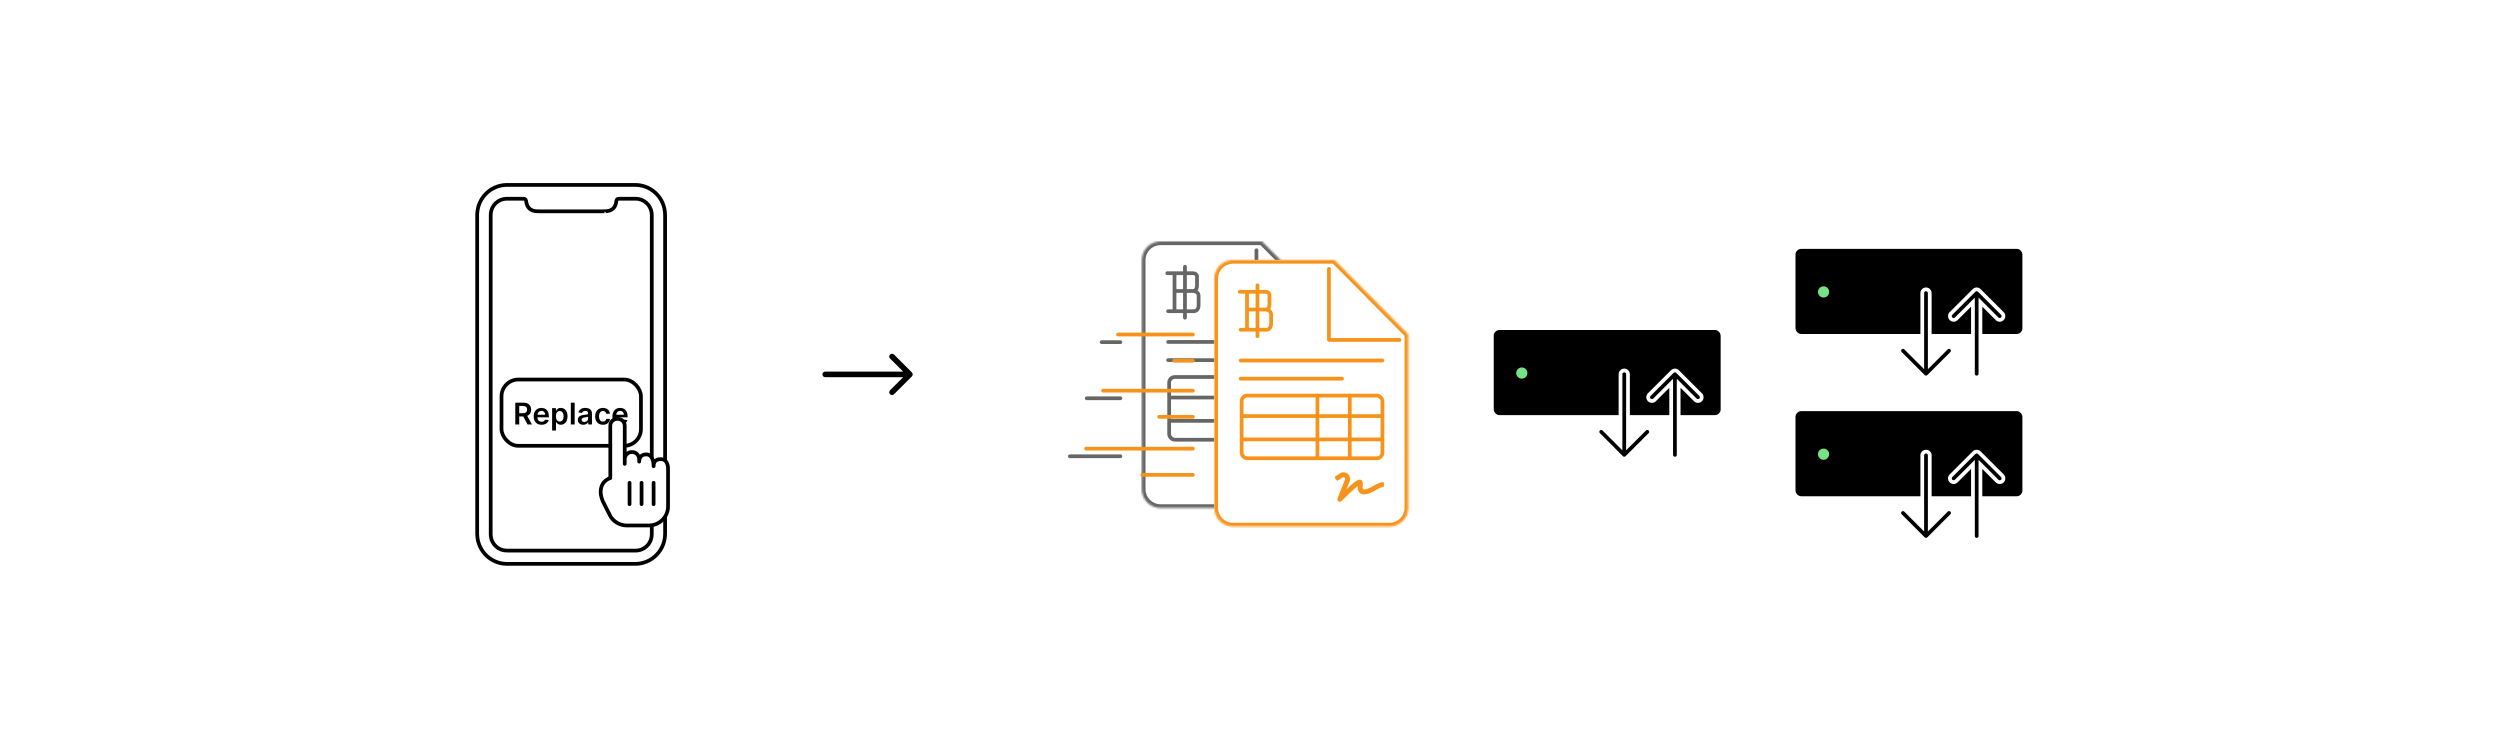 <svg width="1336" height="400" viewBox="0 0 1336 400" fill="none" xmlns="http://www.w3.org/2000/svg">
<rect width="1336" height="400" fill="white"/>
<path d="M339.506 301.339C341.635 301.32 343.737 300.909 345.701 300.069C347.672 299.226 349.468 297.98 350.955 296.423C352.441 294.866 353.611 293.007 354.375 290.986C355.07 289.148 355.417 287.194 355.425 285.228C355.427 284.881 355.425 284.535 355.425 284.188C355.425 283.282 355.425 282.375 355.425 281.469C355.425 280.056 355.425 278.642 355.425 277.229C355.425 275.36 355.425 273.492 355.425 271.624C355.425 269.353 355.425 267.083 355.425 264.813C355.425 262.2 355.425 259.587 355.425 256.974C355.425 254.065 355.425 251.156 355.425 248.247C355.425 245.085 355.425 241.924 355.425 238.762C355.425 235.408 355.425 232.053 355.425 228.698C355.425 225.203 355.425 221.708 355.425 218.213C355.425 214.64 355.425 211.066 355.425 207.493C355.425 203.884 355.425 200.275 355.425 196.666C355.425 193.063 355.425 189.461 355.425 185.859C355.425 182.326 355.425 178.792 355.425 175.259C355.425 171.847 355.425 168.435 355.425 165.023C355.425 161.793 355.425 158.563 355.425 155.333C355.425 152.328 355.425 149.323 355.425 146.318C355.425 143.582 355.425 140.847 355.425 138.112C355.425 135.708 355.425 133.303 355.425 130.899C355.425 128.877 355.425 126.856 355.425 124.834C355.425 123.252 355.425 121.67 355.425 120.088C355.425 118.991 355.425 117.894 355.425 116.797C355.425 116.237 355.425 115.676 355.425 115.116C355.425 113.861 355.309 112.614 355.036 111.388C354.569 109.294 353.685 107.299 352.45 105.554C351.214 103.809 349.632 102.319 347.822 101.198C346.012 100.076 343.983 99.328 341.883 99.006C340.811 98.842 339.738 98.825 338.658 98.825C337.182 98.825 335.707 98.825 334.232 98.825C331.77 98.825 329.308 98.825 326.847 98.825C323.711 98.825 320.575 98.825 317.439 98.825C313.96 98.825 310.481 98.825 307.002 98.825C303.453 98.825 299.904 98.825 296.355 98.825C293.066 98.825 289.776 98.825 286.488 98.825C283.77 98.825 281.053 98.825 278.336 98.825C276.503 98.825 274.67 98.825 272.836 98.825C272.11 98.825 271.383 98.815 270.657 98.828C268.54 98.864 266.439 99.33 264.501 100.193C262.549 101.062 260.777 102.333 259.316 103.905C257.85 105.484 256.705 107.363 255.97 109.397C255.328 111.175 255.008 113.053 255.001 114.944C254.999 115.312 255.001 115.681 255.001 116.049C255.001 116.975 255.001 117.902 255.001 118.828C255.001 120.26 255.001 121.691 255.001 123.123C255.001 125.007 255.001 126.891 255.001 128.776C255.001 131.06 255.001 133.345 255.001 135.629C255.001 138.247 255.001 140.864 255.001 143.482C255.001 146.408 255.001 149.335 255.001 152.261C255.001 155.431 255.001 158.601 255.001 161.771C255.001 165.132 255.001 168.493 255.001 171.854C255.001 175.353 255.001 178.852 255.001 182.352C255.001 185.918 255.001 189.484 255.001 193.05C255.001 196.669 255.001 200.288 255.001 203.907C255.001 207.508 255.001 211.109 255.001 214.709C255.001 218.239 255.001 221.769 255.001 225.298C255.001 228.705 255.001 232.111 255.001 235.518C255.001 238.74 255.001 241.962 255.001 245.185C255.001 248.18 255.001 251.176 255.001 254.171C255.001 256.895 255.001 259.619 255.001 262.342C255.001 264.733 255.001 267.125 255.001 269.515C255.001 271.521 255.001 273.527 255.001 275.533C255.001 277.098 255.001 278.663 255.001 280.228C255.001 281.305 255.001 282.383 255.001 283.46C255.001 284 255.001 284.539 255.001 285.078C255.001 286.401 255.136 287.716 255.443 289.003C255.943 291.1 256.86 293.092 258.132 294.825C259.392 296.543 260.989 297.999 262.808 299.091C264.63 300.185 266.672 300.902 268.771 301.191C269.803 301.333 270.833 301.339 271.87 301.339C273.389 301.339 274.907 301.339 276.425 301.339C278.918 301.339 281.41 301.339 283.903 301.339C287.058 301.339 290.213 301.339 293.368 301.339C296.855 301.339 300.342 301.339 303.828 301.339C307.373 301.339 310.918 301.339 314.463 301.339C317.736 301.339 321.009 301.339 324.283 301.339C326.972 301.339 329.662 301.339 332.351 301.339C334.145 301.339 335.939 301.339 337.733 301.339C337.821 301.339 339.506 301.339 339.506 301.339Z" stroke="black" stroke-width="2" stroke-miterlimit="10" stroke-linecap="round" stroke-linejoin="round"/>
<path d="M323.061 112.922C321.173 112.922 319.286 112.922 317.398 112.922C314.264 112.922 311.13 112.922 307.995 112.922C306.82 112.922 305.645 112.922 304.47 112.922C301.742 112.922 299.015 112.922 296.287 112.922C293.592 112.922 290.897 112.922 288.202 112.922C286.656 112.922 285.081 112.864 283.711 112.044C282.891 111.554 282.25 110.824 281.836 109.96C281.61 109.489 281.45 108.987 281.338 108.477C281.256 108.098 281.232 107.707 281.144 107.331C281.033 106.86 280.779 106.421 280.301 106.264C280.117 106.204 279.927 106.197 279.736 106.197C279.302 106.196 278.867 106.197 278.433 106.197C275.898 106.197 273.362 106.186 270.827 106.197C268.693 106.206 266.611 107.01 265.032 108.463C263.448 109.922 262.447 111.968 262.262 114.125C262.223 114.577 262.23 115.031 262.23 115.485C262.23 116.182 262.23 116.88 262.23 117.577C262.23 118.729 262.23 119.881 262.23 121.033C262.23 122.598 262.23 124.162 262.23 125.727C262.23 127.667 262.23 129.608 262.23 131.548C262.23 133.819 262.23 136.089 262.23 138.359C262.23 140.908 262.23 143.458 262.23 146.007C262.23 148.799 262.23 151.592 262.23 154.384C262.23 157.377 262.23 160.371 262.23 163.364C262.23 166.515 262.23 169.667 262.23 172.818C262.23 176.086 262.23 179.354 262.23 182.622C262.23 185.973 262.23 189.324 262.23 192.676C262.23 196.059 262.23 199.442 262.23 202.825C262.23 206.188 262.23 209.55 262.23 212.913C262.23 216.222 262.23 219.531 262.23 222.841C262.23 226.055 262.23 229.269 262.23 232.483C262.23 235.559 262.23 238.635 262.23 241.711C262.23 244.608 262.23 247.504 262.23 250.4C262.23 253.074 262.23 255.749 262.23 258.422C262.23 260.838 262.23 263.255 262.23 265.671C262.23 267.778 262.23 269.885 262.23 271.993C262.23 273.744 262.23 275.496 262.23 277.247C262.23 278.607 262.23 279.967 262.23 281.327C262.23 282.253 262.23 283.179 262.23 284.105C262.23 284.555 262.23 285.005 262.23 285.455C262.232 286.849 262.525 288.217 263.147 289.466C264.115 291.407 265.805 292.938 267.823 293.696C268.965 294.125 270.14 294.243 271.346 294.243C272.535 294.243 273.724 294.243 274.913 294.243C277.016 294.243 279.119 294.243 281.222 294.243C283.986 294.243 286.751 294.243 289.515 294.243C292.689 294.243 295.863 294.243 299.037 294.243C302.369 294.243 305.701 294.243 309.032 294.243C312.269 294.243 315.506 294.243 318.743 294.243C321.64 294.243 324.538 294.243 327.435 294.243C329.729 294.243 332.024 294.243 334.318 294.243C335.752 294.243 337.186 294.243 338.62 294.243C339.481 294.243 340.338 294.264 341.191 294.114C343.303 293.742 345.236 292.559 346.539 290.84C347.687 289.326 348.302 287.458 348.309 285.554C348.31 285.229 348.309 284.904 348.309 284.58C348.309 283.765 348.309 282.95 348.309 282.135C348.309 280.874 348.309 279.613 348.309 278.351C348.309 276.691 348.309 275.03 348.309 273.37C348.309 271.35 348.309 269.33 348.309 267.31C348.309 264.973 348.309 262.636 348.309 260.299C348.309 257.686 348.309 255.074 348.309 252.462C348.309 249.617 348.309 246.772 348.309 243.927C348.309 240.891 348.309 237.856 348.309 234.82C348.309 231.627 348.309 228.434 348.309 225.241C348.309 221.942 348.309 218.642 348.309 215.343C348.309 211.989 348.309 208.636 348.309 205.282C348.309 201.908 348.309 198.533 348.309 195.158C348.309 191.805 348.309 188.451 348.309 185.098C348.309 181.807 348.309 178.518 348.309 175.227C348.309 172.043 348.309 168.859 348.309 165.674C348.309 162.629 348.309 159.584 348.309 156.539C348.309 153.686 348.309 150.832 348.309 147.979C348.309 145.367 348.309 142.754 348.309 140.142C348.309 137.805 348.309 135.468 348.309 133.131C348.309 131.111 348.309 129.091 348.309 127.071C348.309 125.41 348.309 123.75 348.309 122.09C348.309 120.831 348.309 119.573 348.309 118.314C348.309 117.5 348.309 116.686 348.309 115.871C348.309 115.543 348.31 115.215 348.309 114.887C348.301 112.983 347.687 111.115 346.539 109.601C345.236 107.881 343.303 106.699 341.191 106.327C340.399 106.187 339.606 106.198 338.806 106.198C337.3 106.198 335.793 106.198 334.286 106.198C333.123 106.198 331.96 106.195 330.796 106.198C330.373 106.199 329.976 106.292 329.701 106.642C329.295 107.161 329.329 107.901 329.192 108.516C328.975 109.487 328.571 110.428 327.9 111.169C327.3 111.831 326.521 112.288 325.678 112.559C325.254 112.695 324.817 112.786 324.376 112.843C324.262 112.856 323.061 112.954 323.061 112.922Z" stroke="black" stroke-width="2" stroke-miterlimit="10" stroke-linecap="round" stroke-linejoin="round"/>
<rect x="268" y="202.821" width="74.522" height="35.431" rx="9" fill="white" stroke="black" stroke-width="2"/>
<path d="M275.373 226.821H277.481V222.56H279.628L281.912 226.821H284.265L281.748 222.208C283.117 221.657 283.839 220.486 283.839 218.907C283.839 216.685 282.407 215.185 279.736 215.185H275.373V226.821ZM277.481 220.81V216.946H279.412C280.986 216.946 281.691 217.668 281.691 218.907C281.691 220.145 280.986 220.81 279.424 220.81H277.481ZM289.427 226.992C291.461 226.992 292.858 225.997 293.222 224.48L291.302 224.264C291.023 225.003 290.341 225.389 289.455 225.389C288.125 225.389 287.245 224.514 287.228 223.02H293.307V222.389C293.307 219.327 291.466 217.98 289.319 217.98C286.819 217.98 285.188 219.816 285.188 222.509C285.188 225.247 286.796 226.992 289.427 226.992ZM287.233 221.634C287.296 220.52 288.12 219.583 289.347 219.583C290.529 219.583 291.324 220.446 291.336 221.634H287.233ZM295.047 230.094H297.104V225.446H297.189C297.513 226.083 298.189 226.975 299.689 226.975C301.746 226.975 303.286 225.344 303.286 222.469C303.286 219.56 301.701 217.98 299.684 217.98C298.144 217.98 297.502 218.907 297.189 219.537H297.07V218.094H295.047V230.094ZM297.064 222.458C297.064 220.764 297.792 219.668 299.116 219.668C300.485 219.668 301.189 220.833 301.189 222.458C301.189 224.094 300.473 225.287 299.116 225.287C297.803 225.287 297.064 224.151 297.064 222.458ZM307.104 215.185H305.047V226.821H307.104V215.185ZM311.731 226.997C313.1 226.997 313.918 226.355 314.293 225.622H314.361V226.821H316.339V220.98C316.339 218.674 314.458 217.98 312.793 217.98C310.958 217.98 309.549 218.799 309.094 220.389L311.015 220.662C311.219 220.066 311.799 219.554 312.804 219.554C313.759 219.554 314.282 220.043 314.282 220.901V220.935C314.282 221.526 313.662 221.554 312.123 221.719C310.429 221.901 308.81 222.407 308.81 224.372C308.81 226.088 310.066 226.997 311.731 226.997ZM312.265 225.486C311.407 225.486 310.793 225.094 310.793 224.338C310.793 223.549 311.481 223.219 312.401 223.088C312.941 223.014 314.02 222.878 314.287 222.662V223.691C314.287 224.662 313.503 225.486 312.265 225.486ZM322.214 226.992C324.407 226.992 325.804 225.691 325.952 223.838H323.986C323.81 224.776 323.134 225.316 322.231 225.316C320.947 225.316 320.117 224.242 320.117 222.458C320.117 220.696 320.964 219.639 322.231 219.639C323.219 219.639 323.827 220.276 323.986 221.117H325.952C325.81 219.225 324.333 217.98 322.202 217.98C319.645 217.98 318.032 219.827 318.032 222.492C318.032 225.134 319.606 226.992 322.214 226.992ZM331.505 226.992C333.539 226.992 334.937 225.997 335.3 224.48L333.38 224.264C333.101 225.003 332.42 225.389 331.533 225.389C330.204 225.389 329.323 224.514 329.306 223.02H335.385V222.389C335.385 219.327 333.545 217.98 331.397 217.98C328.897 217.98 327.266 219.816 327.266 222.509C327.266 225.247 328.874 226.992 331.505 226.992ZM329.312 221.634C329.374 220.52 330.198 219.583 331.425 219.583C332.607 219.583 333.402 220.446 333.414 221.634H329.312Z" fill="black"/>
<path d="M325.886 275.248L322.286 268.155C321.9 267.268 321 265.115 321 262.961C321 256.755 326.143 255.488 326.143 255.488V227.495C326.143 225.088 328.2 223.821 330 223.821C331.8 223.821 333.857 225.088 333.857 227.621V247.888V245.355C333.857 243.581 335.271 241.555 337.714 241.555C340.157 241.555 341.571 243.581 341.571 245.355C341.571 245.355 341.571 247.255 341.571 246.621C341.571 244.848 342.471 242.821 345.429 242.821C348 242.821 349.286 245.608 349.286 249.155C349.286 247.381 349.929 245.355 353.143 245.355C356.357 245.355 357 248.648 357 250.421V270.688C357 276.261 352.371 280.821 346.714 280.821H335.014C331.157 280.821 327.557 278.668 325.886 275.248ZM336.429 269.421V258.021V269.421ZM342.857 269.421V258.021V269.421ZM349.286 269.421V258.021Z" fill="white"/>
<path d="M349.286 269.421V258.021M325.886 275.248L322.286 268.155C321.9 267.268 321 265.115 321 262.961C321 256.755 326.143 255.488 326.143 255.488V227.495C326.143 225.088 328.2 223.821 330 223.821C331.8 223.821 333.857 225.088 333.857 227.621V247.888V245.355C333.857 243.581 335.271 241.555 337.714 241.555C340.157 241.555 341.571 243.581 341.571 245.355C341.571 245.355 341.571 247.255 341.571 246.621C341.571 244.848 342.471 242.821 345.429 242.821C348 242.821 349.286 245.608 349.286 249.155C349.286 247.381 349.929 245.355 353.143 245.355C356.357 245.355 357 248.648 357 250.421V270.688C357 276.261 352.371 280.821 346.714 280.821H335.014C331.157 280.821 327.557 278.668 325.886 275.248ZM336.429 269.421V258.021V269.421ZM342.857 269.421V258.021V269.421Z" stroke="black" stroke-width="2" stroke-miterlimit="10" stroke-linecap="round" stroke-linejoin="round"/>
<path d="M441 198.58C440.172 198.58 439.5 199.252 439.5 200.08C439.5 200.909 440.172 201.58 441 201.58V198.58ZM487.315 201.141C487.901 200.555 487.901 199.605 487.315 199.019L477.77 189.473C477.184 188.888 476.234 188.888 475.648 189.473C475.062 190.059 475.062 191.009 475.648 191.595L484.134 200.08L475.648 208.565C475.062 209.151 475.062 210.101 475.648 210.687C476.234 211.272 477.184 211.272 477.77 210.687L487.315 201.141ZM441 201.58H486.255V198.58H441V201.58Z" fill="black"/>
<g opacity="0.6" filter="url(#filter0_f)">
<mask id="path-7-inside-1" fill="white">
<path fill-rule="evenodd" clip-rule="evenodd" d="M674.419 128.994H620.166C614.643 128.994 610.166 133.471 610.166 138.994V261.473C610.166 266.996 614.643 271.473 620.166 271.473H703.851C709.374 271.473 713.851 266.996 713.851 261.473V168.73L674.419 128.994Z"/>
</mask>
<path fill-rule="evenodd" clip-rule="evenodd" d="M674.419 128.994H620.166C614.643 128.994 610.166 133.471 610.166 138.994V261.473C610.166 266.996 614.643 271.473 620.166 271.473H703.851C709.374 271.473 713.851 266.996 713.851 261.473V168.73L674.419 128.994Z" fill="white"/>
<path d="M674.419 128.994L675.839 127.585L675.252 126.994H674.419V128.994ZM713.851 168.73H715.851V167.906L715.27 167.321L713.851 168.73ZM620.166 130.994H674.419V126.994H620.166V130.994ZM612.166 138.994C612.166 134.576 615.748 130.994 620.166 130.994V126.994C613.539 126.994 608.166 132.367 608.166 138.994H612.166ZM612.166 261.473V138.994H608.166V261.473H612.166ZM620.166 269.473C615.748 269.473 612.166 265.892 612.166 261.473H608.166C608.166 268.101 613.539 273.473 620.166 273.473V269.473ZM703.851 269.473H620.166V273.473H703.851V269.473ZM711.851 261.473C711.851 265.892 708.269 269.473 703.851 269.473V273.473C710.478 273.473 715.851 268.101 715.851 261.473H711.851ZM711.851 168.73V261.473H715.851V168.73H711.851ZM715.27 167.321L675.839 127.585L673 130.403L712.431 170.139L715.27 167.321Z" fill="black" mask="url(#path-7-inside-1)"/>
<path d="M671.434 133.743V171.738H709.138" stroke="black" stroke-width="2" stroke-linecap="round" stroke-linejoin="round"/>
<path d="M637.534 146.005C638.822 146.005 639.681 146.696 639.681 147.733V152.483C639.681 152.915 639.681 155.507 637.534 155.507C638.393 155.507 640.539 156.025 640.539 158.098V163.281C640.539 164.289 640.024 166.304 637.964 166.304H633.242H627.662V155.507V146.005H633.242H637.534Z" fill="white"/>
<path d="M633.242 142.55V169.759M623.798 146.005H627.662M637.534 155.507C639.681 155.507 639.681 152.915 639.681 152.483C639.681 151.332 639.681 148.769 639.681 147.733C639.681 146.696 638.822 146.005 637.534 146.005H627.662M637.534 155.507C635.474 155.507 630.094 155.507 627.662 155.507M637.534 155.507C638.393 155.507 640.539 156.025 640.539 158.098C640.539 160.171 640.539 162.417 640.539 163.281C640.539 164.289 640.024 166.304 637.964 166.304C636.437 166.304 631.401 166.304 627.662 166.304M624.228 166.304C625.154 166.304 626.355 166.304 627.662 166.304M627.662 146.005V166.304" stroke="black" stroke-width="2" stroke-linecap="round" stroke-linejoin="round"/>
<line x1="700.022" y1="182.731" x2="624.258" y2="182.731" stroke="black" stroke-width="2" stroke-linecap="round" stroke-linejoin="round"/>
<line x1="678.421" y1="192.451" x2="624.258" y2="192.451" stroke="black" stroke-width="2" stroke-linecap="round" stroke-linejoin="round"/>
<rect width="77.224" height="35.132" transform="translate(623.798 200.477)" fill="white"/>
<rect x="624.798" y="201.477" width="75.224" height="33.51" rx="3" stroke="black" stroke-width="2" stroke-linecap="round" stroke-linejoin="round"/>
<line x1="699.482" y1="212.432" x2="625.339" y2="212.432" stroke="black" stroke-width="2" stroke-linecap="round" stroke-linejoin="round"/>
<line x1="699.482" y1="224.898" x2="625.339" y2="224.898" stroke="black" stroke-width="2" stroke-linecap="round" stroke-linejoin="round"/>
<line x1="665.3" y1="201.477" x2="665.3" y2="234.609" stroke="black" stroke-width="2" stroke-linecap="round" stroke-linejoin="round"/>
<line x1="682.581" y1="201.477" x2="682.581" y2="234.609" stroke="black" stroke-width="2" stroke-linecap="round" stroke-linejoin="round"/>
<path d="M700.181 247.706C698.048 247.87 695.013 249.962 693.496 250.659C692.306 251.192 691.24 251.644 690.378 251.644C689.435 251.644 689.312 250.987 689.476 249.511C689.517 249.183 689.968 246.271 687.753 246.394C686.687 246.476 685.087 247.419 680.781 251.562L682.503 247.337C683.734 244.22 680.289 241.103 677.171 243.112L674.916 244.63C674.628 244.794 674.505 245.204 674.71 245.532L675.408 246.64C675.613 246.927 676.023 247.05 676.31 246.845L678.689 245.245C679.468 244.753 680.371 245.532 680.043 246.353L676.023 256.442C675.736 257.099 676.146 258.206 677.253 258.206C677.582 258.206 677.91 258.083 678.156 257.837C679.878 256.114 684.513 251.644 686.81 249.798C686.728 250.987 686.728 252.218 687.671 253.243C688.287 253.94 689.189 254.269 690.337 254.269C691.814 254.269 693.127 253.694 694.562 253.038C695.916 252.464 698.623 250.495 700.222 250.372C700.591 250.331 700.837 250.044 700.837 249.716V248.403C700.878 248.034 700.55 247.706 700.181 247.706Z" fill="black"/>
<line x1="571.731" y1="243.839" x2="598.731" y2="243.839" stroke="black" stroke-width="2" stroke-linecap="round" stroke-linejoin="round"/>
<line x1="580.731" y1="212.839" x2="598.731" y2="212.839" stroke="black" stroke-width="2" stroke-linecap="round" stroke-linejoin="round"/>
<line x1="588.731" y1="182.839" x2="598.731" y2="182.839" stroke="black" stroke-width="2" stroke-linecap="round" stroke-linejoin="round"/>
</g>
<rect x="799.255" y="177.36" width="119.259" height="43.472" rx="2" fill="black"/>
<circle cx="813.255" cy="199.36" r="4" fill="#78E185" stroke="black" stroke-width="2"/>
<rect x="799.255" y="177.36" width="119.259" height="43.472" rx="2" stroke="black" stroke-width="2"/>
<path d="M880.308 230.774L868 243.079L855.693 230.773M868 199.985V242.517" stroke="white" stroke-width="6" stroke-miterlimit="10" stroke-linecap="round" stroke-linejoin="round"/>
<path d="M882.773 212.291L895.081 199.985L907.388 212.292M895.081 243.08L895.081 200.548" stroke="white" stroke-width="6" stroke-miterlimit="10" stroke-linecap="round" stroke-linejoin="round"/>
<path d="M880.308 230.774L868 243.079L855.693 230.773M868 199.985V242.517" stroke="black" stroke-width="2" stroke-miterlimit="10" stroke-linecap="round" stroke-linejoin="round"/>
<path d="M882.773 212.291L895.081 199.985L907.388 212.292M895.081 243.08L895.081 200.548" stroke="black" stroke-width="2" stroke-miterlimit="10" stroke-linecap="round" stroke-linejoin="round"/>
<rect x="960.514" y="134" width="119.259" height="43.472" rx="2" fill="black"/>
<circle cx="974.514" cy="156" r="4" fill="#78E185" stroke="black" stroke-width="2"/>
<rect x="960.514" y="134" width="119.259" height="43.472" rx="2" stroke="black" stroke-width="2"/>
<path d="M1041.57 187.414L1029.26 199.72L1016.95 187.413M1029.26 156.625V199.157" stroke="white" stroke-width="6" stroke-miterlimit="10" stroke-linecap="round" stroke-linejoin="round"/>
<path d="M1044.03 168.931L1056.34 156.625L1068.65 168.932M1056.34 199.72L1056.34 157.188" stroke="white" stroke-width="6" stroke-miterlimit="10" stroke-linecap="round" stroke-linejoin="round"/>
<path d="M1041.57 187.414L1029.26 199.72L1016.95 187.413M1029.26 156.625V199.157" stroke="black" stroke-width="2" stroke-miterlimit="10" stroke-linecap="round" stroke-linejoin="round"/>
<path d="M1044.03 168.931L1056.34 156.625L1068.65 168.932M1056.34 199.72L1056.34 157.188" stroke="black" stroke-width="2" stroke-miterlimit="10" stroke-linecap="round" stroke-linejoin="round"/>
<rect x="960.514" y="220.72" width="119.259" height="43.472" rx="2" fill="black"/>
<circle cx="974.514" cy="242.72" r="4" fill="#78E185" stroke="black" stroke-width="2"/>
<rect x="960.514" y="220.72" width="119.259" height="43.472" rx="2" stroke="black" stroke-width="2"/>
<path d="M1041.57 274.133L1029.26 286.439L1016.95 274.132M1029.26 243.344V285.876" stroke="white" stroke-width="6" stroke-miterlimit="10" stroke-linecap="round" stroke-linejoin="round"/>
<path d="M1044.03 255.651L1056.34 243.345L1068.65 255.652M1056.34 286.439L1056.34 243.908" stroke="white" stroke-width="6" stroke-miterlimit="10" stroke-linecap="round" stroke-linejoin="round"/>
<path d="M1041.57 274.133L1029.26 286.439L1016.95 274.132M1029.26 243.344V285.876" stroke="black" stroke-width="2" stroke-miterlimit="10" stroke-linecap="round" stroke-linejoin="round"/>
<path d="M1044.03 255.651L1056.34 243.345L1068.65 255.652M1056.34 286.439L1056.34 243.908" stroke="black" stroke-width="2" stroke-miterlimit="10" stroke-linecap="round" stroke-linejoin="round"/>
<mask id="path-41-inside-2" fill="white">
<path fill-rule="evenodd" clip-rule="evenodd" d="M713.164 138.914H658.911C653.388 138.914 648.911 143.391 648.911 148.914V271.393C648.911 276.916 653.388 281.393 658.911 281.393H742.596C748.119 281.393 752.596 276.916 752.596 271.393V178.65L713.164 138.914Z"/>
</mask>
<path fill-rule="evenodd" clip-rule="evenodd" d="M713.164 138.914H658.911C653.388 138.914 648.911 143.391 648.911 148.914V271.393C648.911 276.916 653.388 281.393 658.911 281.393H742.596C748.119 281.393 752.596 276.916 752.596 271.393V178.65L713.164 138.914Z" fill="white"/>
<path d="M713.164 138.914L714.584 137.505L713.997 136.914H713.164V138.914ZM752.596 178.65H754.596V177.826L754.015 177.241L752.596 178.65ZM658.911 140.914H713.164V136.914H658.911V140.914ZM650.911 148.914C650.911 144.496 654.493 140.914 658.911 140.914V136.914C652.284 136.914 646.911 142.287 646.911 148.914H650.911ZM650.911 271.393V148.914H646.911V271.393H650.911ZM658.911 279.393C654.493 279.393 650.911 275.812 650.911 271.393H646.911C646.911 278.021 652.284 283.393 658.911 283.393V279.393ZM742.596 279.393H658.911V283.393H742.596V279.393ZM750.596 271.393C750.596 275.812 747.014 279.393 742.596 279.393V283.393C749.223 283.393 754.596 278.021 754.596 271.393H750.596ZM750.596 178.65V271.393H754.596V178.65H750.596ZM754.015 177.241L714.584 137.505L711.745 140.323L751.176 180.059L754.015 177.241Z" fill="#F7931A" mask="url(#path-41-inside-2)"/>
<path d="M710.179 143.663V181.658H747.883" stroke="#F7931A" stroke-width="2" stroke-linecap="round" stroke-linejoin="round"/>
<path d="M676.279 155.925C677.567 155.925 678.426 156.616 678.426 157.653V162.403C678.426 162.835 678.426 165.427 676.279 165.427C677.138 165.427 679.284 165.945 679.284 168.018V173.201C679.284 174.209 678.769 176.224 676.709 176.224H671.987H666.407V165.427V155.925H671.987H676.279Z" fill="white"/>
<path d="M671.987 152.47V179.679M662.543 155.925H666.407M676.279 165.427C678.426 165.427 678.426 162.835 678.426 162.403C678.426 161.252 678.426 158.689 678.426 157.653C678.426 156.616 677.567 155.925 676.279 155.925H666.407M676.279 165.427C674.219 165.427 668.839 165.427 666.407 165.427M676.279 165.427C677.138 165.427 679.284 165.945 679.284 168.018C679.284 170.091 679.284 172.337 679.284 173.201C679.284 174.209 678.769 176.224 676.709 176.224C675.182 176.224 670.146 176.224 666.407 176.224M662.973 176.224C663.899 176.224 665.1 176.224 666.407 176.224M666.407 155.925V176.224" stroke="#F7931A" stroke-width="2" stroke-linecap="round" stroke-linejoin="round"/>
<line x1="738.767" y1="192.651" x2="663.003" y2="192.651" stroke="#F7931A" stroke-width="2" stroke-linecap="round" stroke-linejoin="round"/>
<line x1="717.166" y1="202.371" x2="663.003" y2="202.371" stroke="#F7931A" stroke-width="2" stroke-linecap="round" stroke-linejoin="round"/>
<rect width="77.224" height="35.132" transform="translate(662.543 210.397)" fill="white"/>
<rect x="663.543" y="211.397" width="75.224" height="33.51" rx="3" stroke="#F7931A" stroke-width="2" stroke-linecap="round" stroke-linejoin="round"/>
<line x1="738.227" y1="222.352" x2="664.083" y2="222.352" stroke="#F7931A" stroke-width="2" stroke-linecap="round" stroke-linejoin="round"/>
<line x1="738.227" y1="234.818" x2="664.083" y2="234.818" stroke="#F7931A" stroke-width="2" stroke-linecap="round" stroke-linejoin="round"/>
<line x1="704.045" y1="211.397" x2="704.045" y2="244.529" stroke="#F7931A" stroke-width="2" stroke-linecap="round" stroke-linejoin="round"/>
<line x1="721.326" y1="211.397" x2="721.326" y2="244.529" stroke="#F7931A" stroke-width="2" stroke-linecap="round" stroke-linejoin="round"/>
<path d="M738.926 257.626C736.793 257.79 733.758 259.882 732.241 260.579C731.051 261.112 729.985 261.563 729.124 261.563C728.18 261.563 728.057 260.907 728.221 259.431C728.262 259.103 728.713 256.19 726.499 256.313C725.432 256.396 723.833 257.339 719.526 261.481L721.249 257.257C722.479 254.14 719.034 251.022 715.917 253.032L713.661 254.55C713.374 254.714 713.251 255.124 713.456 255.452L714.153 256.56C714.358 256.847 714.768 256.97 715.055 256.765L717.434 255.165C718.213 254.673 719.116 255.452 718.788 256.272L714.768 266.362C714.481 267.019 714.891 268.126 715.999 268.126C716.327 268.126 716.655 268.003 716.901 267.757C718.624 266.034 723.258 261.563 725.555 259.718C725.473 260.907 725.473 262.138 726.417 263.163C727.032 263.86 727.934 264.188 729.083 264.188C730.559 264.188 731.872 263.614 733.307 262.958C734.661 262.384 737.368 260.415 738.967 260.292C739.336 260.251 739.583 259.964 739.583 259.636V258.323C739.624 257.954 739.295 257.626 738.926 257.626Z" fill="#F7931A"/>
<line x1="610.476" y1="253.759" x2="637.476" y2="253.759" stroke="#F7931A" stroke-width="2" stroke-linecap="round" stroke-linejoin="round"/>
<line x1="619.476" y1="222.759" x2="637.476" y2="222.759" stroke="#F7931A" stroke-width="2" stroke-linecap="round" stroke-linejoin="round"/>
<line x1="627.476" y1="192.759" x2="637.476" y2="192.759" stroke="#F7931A" stroke-width="2" stroke-linecap="round" stroke-linejoin="round"/>
<line x1="580.476" y1="239.759" x2="637.476" y2="239.759" stroke="#F7931A" stroke-width="2" stroke-linecap="round" stroke-linejoin="round"/>
<line x1="589.476" y1="208.759" x2="637.476" y2="208.759" stroke="#F7931A" stroke-width="2" stroke-linecap="round" stroke-linejoin="round"/>
<line x1="597.476" y1="178.759" x2="637.476" y2="178.759" stroke="#F7931A" stroke-width="2" stroke-linecap="round" stroke-linejoin="round"/>
<defs>
<filter id="filter0_f" x="567.255" y="125.08" width="150" height="150" filterUnits="userSpaceOnUse" color-interpolation-filters="sRGB">
<feFlood flood-opacity="0" result="BackgroundImageFix"/>
<feBlend mode="normal" in="SourceGraphic" in2="BackgroundImageFix" result="shape"/>
<feGaussianBlur stdDeviation="1.5" result="effect1_foregroundBlur"/>
</filter>
</defs>
</svg>
